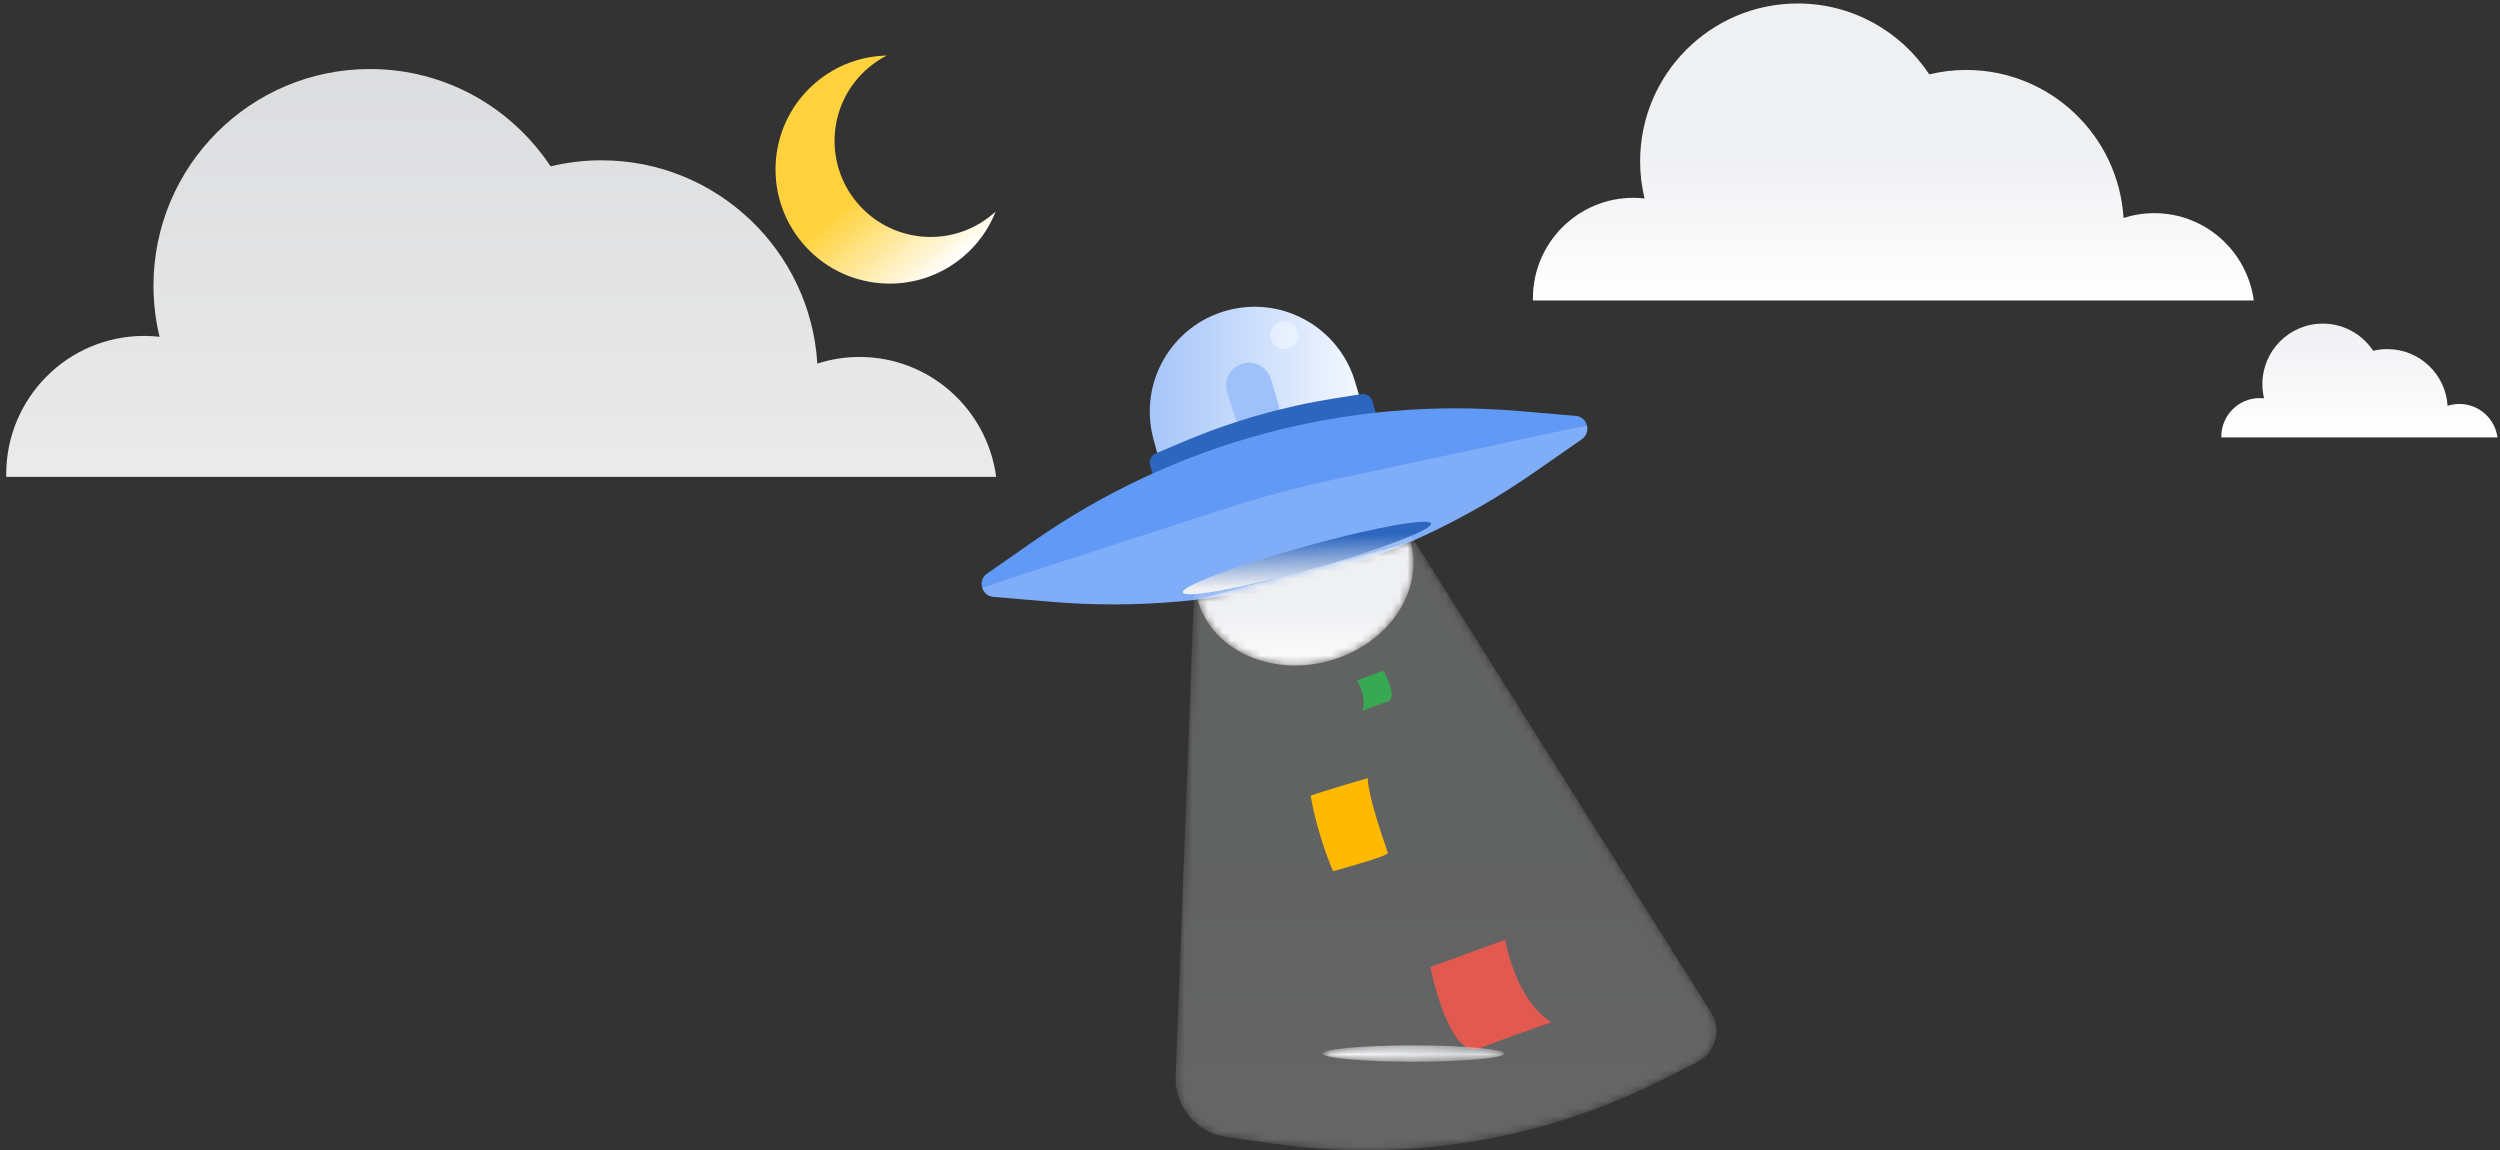 <svg xmlns="http://www.w3.org/2000/svg" xmlns:xlink="http://www.w3.org/1999/xlink" width="326" height="150"><rect width="100%" height="100%" fill="#333333" stroke="none"/><defs><path id="a" d="M0 202.5h360V0H0z"/><linearGradient id="c" x1="0%" x2="107.944%" y1="60.45%" y2="60.45%"><stop offset="0%" stop-color="#A1C2F9"/><stop offset="100%" stop-color="#FAFCFF"/></linearGradient><path id="d" d="M14.527 0c-1.145.007-2.307.159-3.465.469C3.77 2.423-.557 9.918 1.396 17.209l.602 2.199 26.392-7.329-.587-1.945C26.173 4.055 20.693.037 14.69 0h-.163z"/><linearGradient id="e" x1="50%" x2="50%" y1="50%" y2="100%"><stop offset="0%" stop-color="#FFD23D"/><stop offset="100%" stop-color="#FFF"/></linearGradient><linearGradient id="f" x1="50%" x2="50%" y1="0%" y2="100%"><stop offset="0%" stop-color="#EFF0F2"/><stop offset="100%" stop-color="#FFF"/></linearGradient><linearGradient id="g" x1="50%" x2="50%" y1="50%" y2="100%"><stop offset="0%" stop-color="#EFF0F2"/><stop offset="100%" stop-color="#FFF"/></linearGradient><path id="h" d="M2.733 7.555L.297 71.357c-.15 3.94 2.703 7.356 6.607 7.911l6.214.882c4.004.568 8.026.85 12.037.85h.014c13.356-.001 26.586-3.125 38.608-9.194l4.556-2.301c1.583-.8 2.485-2.386 2.501-4.025v-.09c-.008-.81-.234-1.63-.7-2.371L30.536.105 2.733 7.555z"/><linearGradient id="i" x1="50%" x2="50%" y1="51.277%" y2="98.001%"><stop offset="0%" stop-color="#ECEDEF"/><stop offset="100%" stop-color="#FDFDFD"/></linearGradient><path id="k" d="M.162 8.157c1.742 6.503 9.379 10.107 17.057 8.049C24.897 14.149 29.708 7.21 27.966.707L.162 8.157z"/><path id="m" d="M.455 1.385c0 .59 5.313 1.069 11.867 1.069 6.555 0 11.867-.479 11.867-1.069 0-.591-5.312-1.069-11.867-1.069C5.768.316.455.794.455 1.385"/><linearGradient id="n" x1="75%" x2="25.843%" y1="75%" y2="75%"><stop offset="0%" stop-color="#D9DBDE"/><stop offset="100%" stop-color="#F0F1F3"/></linearGradient><linearGradient id="p" x1="52.702%" x2="59.137%" y1="18.766%" y2="81.906%"><stop offset="0%" stop-color="#2C66BF"/><stop offset="100%" stop-color="#EFF0F3"/></linearGradient><path id="q" d="M16.022 3.3C7.084 5.783.021 8.448.245 9.257c.224.807 7.651-.551 16.589-3.032C25.772 3.742 32.836 1.076 32.612.268c-.044-.158-.364-.233-.917-.233-2.273 0-8.485 1.269-15.673 3.265"/></defs><g fill="none" fill-rule="evenodd" transform="translate(-4 -34)"><mask id="b" fill="#fff"><use xlink:href="#a"/></mask><g mask="url(#b)"><use fill="url(#c)" transform="translate(153 74)" xlink:href="#d"/><path fill="#9FC1F9" d="M168.687 90.249c-1.571.479-3.231-.407-3.71-1.977l-.955-3.134c-.478-1.571.408-3.232 1.978-3.71h.001c1.57-.479 3.231.406 3.709 1.977l.955 3.134c.478 1.571-.407 3.232-1.978 3.71"/><path fill="url(#e)" d="M125.927 12.281c-.899-.206-1.835-.314-2.796-.314-6.904-0-12.5 5.604-12.5 12.517 0 6.914 5.596 12.518 12.5 12.518.204 0 .406-.005.607-.015-2.107 1.147-4.521 1.799-7.088 1.799-8.207 0-14.859-6.662-14.859-14.881 0-8.218 6.652-14.88 14.859-14.879 3.509 0 6.734 1.218 9.277 3.255z" transform="rotate(-40 162.566 35.411)"/><path fill="url(#f)" d="M325.673 57.038c-.327-2.461-2.426-4.362-4.973-4.362-.535 0-1.05.086-1.533.241-.254-4.126-3.674-7.395-7.859-7.395-.636 0-1.254.077-1.847.22C308.051 43.608 305.635 42.2 302.889 42.2c-4.349 0-7.875 3.531-7.875 7.888 0 .639.078 1.259.221 1.854-.183-.02-.368-.032-.557-.032-2.773 0-5.022 2.252-5.022 5.03 0 .033.004.065.005.099h36.011z" transform="translate(4 34)"/><path fill="url(#f)" d="M129.9 62.181c-1.171-8.822-8.694-15.634-17.823-15.634-1.917 0-3.763.307-5.496.863-.911-14.79-13.17-26.505-28.166-26.505-2.28 0-4.496.277-6.62.789C66.743 14.047 58.082 9 48.24 9 32.651 9 20.014 21.657 20.014 37.271c0 2.289.279 4.514.793 6.646-.656-.072-1.32-.116-1.995-.116-9.94 0-17.999 8.071-17.999 18.027 0 .119.016.234.018.353H129.9z" opacity=".9" transform="translate(4 34)"/><path fill="url(#g)" d="M293.889 39.179c-.853-6.424-6.331-11.384-12.978-11.384-1.396 0-2.74.223-4.002.628-.663-10.77-9.59-19.3-20.51-19.3-1.661 0-3.274.202-4.821.575-3.679-5.569-9.985-9.244-17.152-9.244-11.352 0-20.554 9.217-20.554 20.586 0 1.667.203 3.287.577 4.839-.477-.053-.961-.085-1.453-.085-7.238 0-13.107 5.877-13.107 13.127 0 .087.011.171.013.257h93.987z" transform="translate(4 34)"/><path fill="#2C66BF" d="M183.768 89.124l-4.324.673c-6.781 1.055-13.408 2.935-19.733 5.599l-4.923 2.073-.81-2.815c-.179-.62.134-1.277.729-1.528l3.701-1.565c6.317-2.672 12.937-4.562 19.712-5.627l3.412-.537c.636-.1 1.247.289 1.424.908l.812 2.819z"/><path fill="#6199F6" d="M132.06 110.599c-.17-.632.017-1.36.66-1.808l6.188-4.309c9.13-6.359 19.296-11.084 30.043-13.963 10.747-2.88 21.913-3.871 32.999-2.929l7.514.638c.781.066 1.306.602 1.475 1.234l-39.469 9.46-39.41 11.677z"/><path fill="#80ADF7" d="M132.06 110.599c.169.632.694 1.168 1.475 1.235l7.514.638c11.086.941 22.252-.05 32.999-2.929 10.747-2.88 20.913-7.605 30.043-13.964l6.188-4.309c.643-.448.83-1.175.66-1.808l-32.789 7.023c-4.927 1.056-9.798 2.363-14.593 3.915l-31.497 10.199z"/><g transform="translate(157 103)"><mask id="j" fill="#fff"><use xlink:href="#h"/></mask><path fill="url(#i)" d="M2.733 7.555L.297 71.357c-.15 3.94 2.703 7.356 6.607 7.911l6.214.882c4.004.568 8.026.85 12.037.85h.014c13.356-.001 26.586-3.125 38.608-9.194l4.556-2.301c1.583-.8 2.485-2.386 2.501-4.025v-.09c-.008-.81-.234-1.63-.7-2.371L30.536.105 2.733 7.555z" mask="url(#j)" opacity=".5"/></g><g><path fill="#37A952" d="M180.946 122.709l3.441-1.252s1.993 3.542.568 4.028c-1.425.486-2.442.889-3.3 1.201.64-1.783-.709-3.977-.709-3.977z"/><path fill="#E2594F" d="M200.279 156.543l-9.762 3.553s2.43 12.161 6.409 10.613c3.98-1.549 6.928-2.522 9.363-3.408-4.753-3.009-6.01-10.758-6.01-10.758z"/><path fill="#FFB900" d="M177.822 147.603s7.264-1.959 7.159-2.38c-.105-.421-2.525-6.937-2.636-9.752 0 0-5.779 1.682-7.434 2.284 0 0 .671 4.484 2.912 9.848z"/></g><g transform="translate(160 104)"><mask id="l" fill="#fff"><use xlink:href="#k"/></mask><path fill="url(#g)" d="M.162 8.157c1.742 6.503 9.379 10.107 17.057 8.049C24.897 14.149 29.708 7.21 27.966.707L.162 8.157z" mask="url(#l)"/></g><g transform="translate(176 170)"><mask id="o" fill="#fff"><use xlink:href="#m"/></mask><path fill="url(#n)" d="M.455 1.385c0 .59 5.313 1.069 11.867 1.069 6.555 0 11.867-.479 11.867-1.069 0-.591-5.312-1.069-11.867-1.069C5.768.316.455.794.455 1.385" mask="url(#o)"/></g><path fill="#FFF" d="M169.661 77.703c0-.999.81-1.808 1.808-1.808.999 0 1.808.809 1.808 1.808s-.809 1.808-1.808 1.808c-.998 0-1.808-.809-1.808-1.808" opacity=".4"/><g transform="translate(158 102)"><use fill="url(#p)" xlink:href="#q"/></g></g></g></svg>